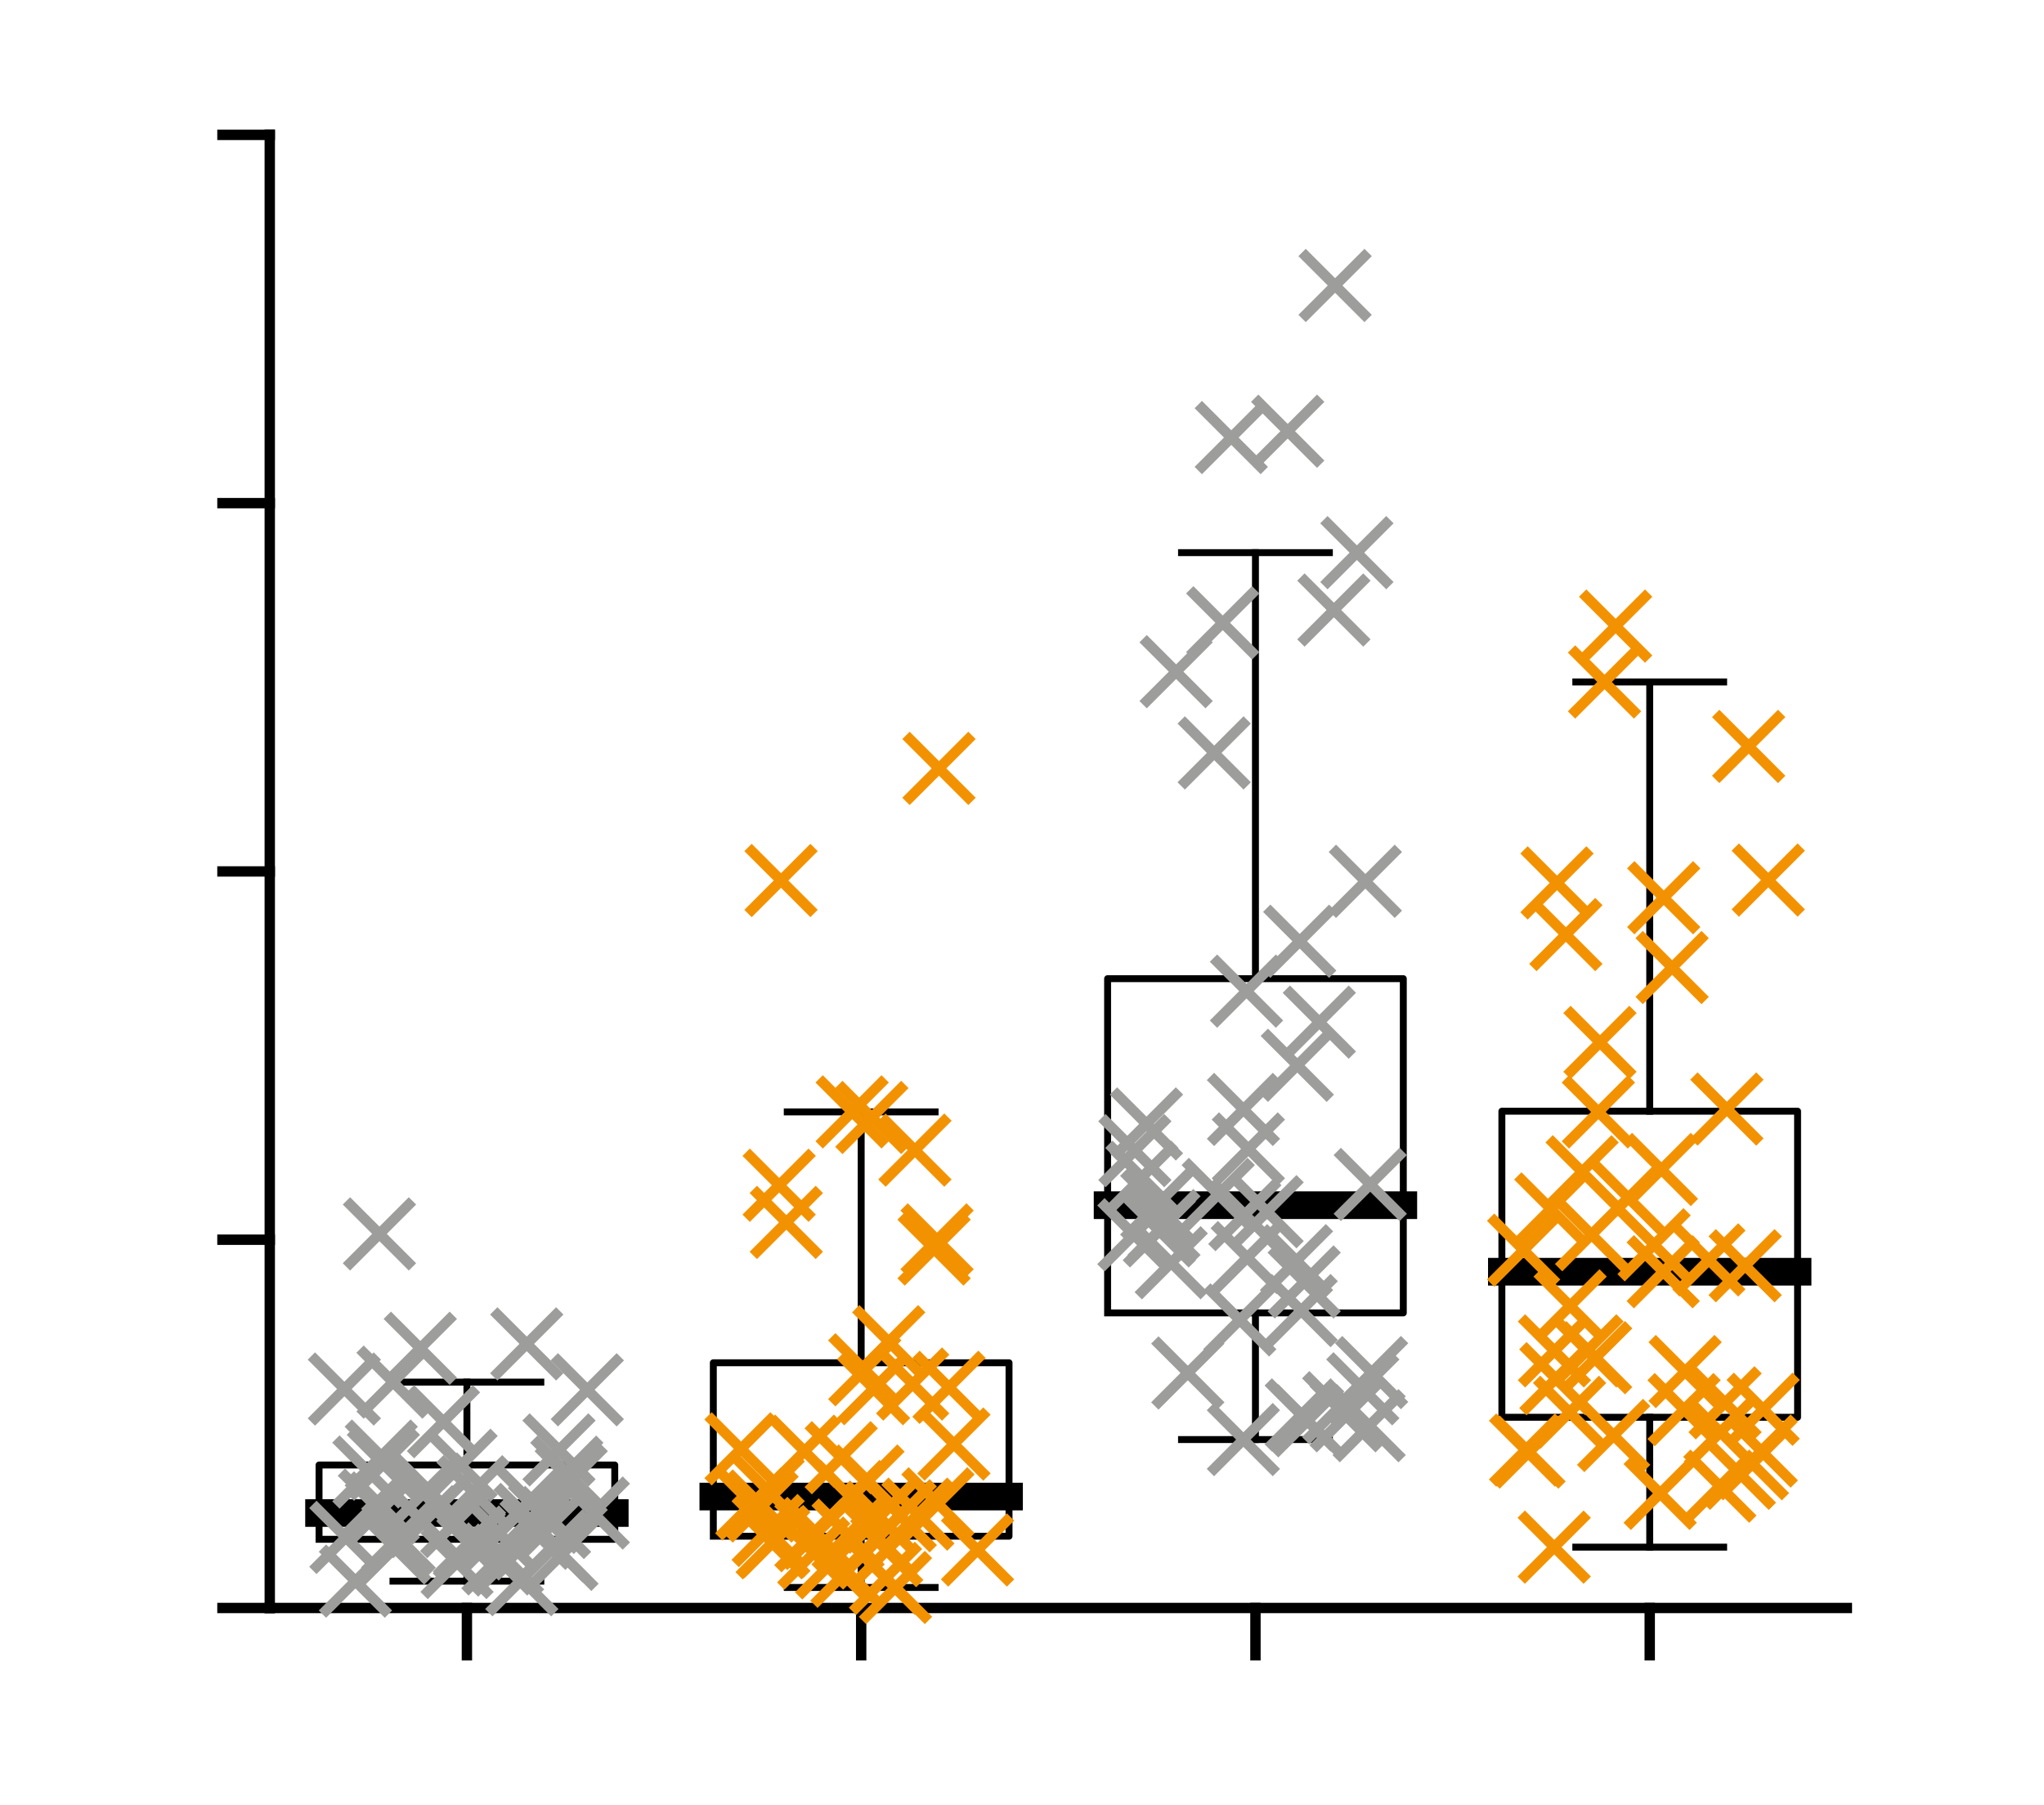 <?xml version="1.0"?>
<!DOCTYPE svg PUBLIC '-//W3C//DTD SVG 1.0//EN'
          'http://www.w3.org/TR/2001/REC-SVG-20010904/DTD/svg10.dtd'>
<svg xmlns:xlink="http://www.w3.org/1999/xlink" style="fill-opacity:1; color-rendering:auto; color-interpolation:auto; text-rendering:auto; stroke:black; stroke-linecap:square; stroke-miterlimit:10; shape-rendering:auto; stroke-opacity:1; fill:black; stroke-dasharray:none; font-weight:normal; stroke-width:1; font-family:'Dialog'; font-style:normal; stroke-linejoin:miter; font-size:12px; stroke-dashoffset:0; image-rendering:auto;" width="197" height="174" xmlns="http://www.w3.org/2000/svg"
><rect width="100%" height="100%" fill="#333333" stroke="none"/><!--Generated by the Batik Graphics2D SVG Generator--><defs id="genericDefs"
  /><g
  ><defs id="defs1"
    ><clipPath clipPathUnits="userSpaceOnUse" id="clipPath1"
      ><path d="M0 0 L197 0 L197 174 L0 174 L0 0 Z"
      /></clipPath
    ></defs
    ><g style="fill:white; stroke:white;"
    ><rect x="0" y="0" width="197" style="clip-path:url(#clipPath1); stroke:none;" height="174"
    /></g
    ><g style="fill:white; text-rendering:optimizeSpeed; color-rendering:optimizeSpeed; image-rendering:optimizeSpeed; shape-rendering:crispEdges; stroke:white; color-interpolation:sRGB;"
    ><rect x="0" width="197" height="174" y="0" style="stroke:none;"
      /><path style="stroke:none;" d="M26 155 L178 155 L178 13 L26 13 Z"
    /></g
    ><g style="text-rendering:geometricPrecision; color-interpolation:linearRGB; color-rendering:optimizeQuality; image-rendering:optimizeQuality; stroke-linejoin:round;"
    ><line y2="155" style="fill:none;" x1="26" x2="178" y1="155"
      /><line y2="159.56" style="fill:none;" x1="45" x2="45" y1="155"
      /><line y2="159.56" style="fill:none;" x1="83" x2="83" y1="155"
      /><line y2="159.56" style="fill:none;" x1="121" x2="121" y1="155"
      /><line y2="159.56" style="fill:none;" x1="159" x2="159" y1="155"
      /><line y2="13" style="fill:none;" x1="26" x2="26" y1="155"
      /><line y2="155" style="fill:none;" x1="26" x2="21.44" y1="155"
      /><line y2="119.5" style="fill:none;" x1="26" x2="21.44" y1="119.5"
      /><line y2="84" style="fill:none;" x1="26" x2="21.44" y1="84"
      /><line y2="48.5" style="fill:none;" x1="26" x2="21.44" y1="48.5"
      /><line y2="13" style="fill:none;" x1="26" x2="21.44" y1="13"
      /><line x1="45" x2="45" y1="141.217" style="stroke-linecap:butt; fill:none; stroke-width:0.667;" y2="133.229"
      /><line x1="45" x2="45" y1="152.41" style="stroke-linecap:butt; fill:none; stroke-width:0.667;" y2="148.38"
      /><line x1="37.875" x2="52.125" y1="133.229" style="stroke-linecap:butt; fill:none; stroke-width:0.667;" y2="133.229"
      /><line x1="37.875" x2="52.125" y1="152.41" style="stroke-linecap:butt; fill:none; stroke-width:0.667;" y2="152.41"
      /><path d="M30.75 148.38 L30.75 141.217 L59.25 141.217 L59.25 148.38 L30.75 148.38" style="fill:none; stroke-width:0.667; fill-rule:evenodd; stroke-linecap:butt;"
      /><line x1="30.75" x2="59.25" y1="145.846" style="stroke-linecap:butt; fill:none; stroke-width:2.667;" y2="145.846"
      /><line x1="83" x2="83" y1="131.361" style="stroke-linecap:butt; fill:none; stroke-width:0.667;" y2="107.179"
      /><line x1="83" x2="83" y1="153.02" style="stroke-linecap:butt; fill:none; stroke-width:0.667;" y2="148.081"
      /><line x1="75.875" x2="90.125" y1="107.179" style="stroke-linecap:butt; fill:none; stroke-width:0.667;" y2="107.179"
      /><line x1="75.875" x2="90.125" y1="153.02" style="stroke-linecap:butt; fill:none; stroke-width:0.667;" y2="153.02"
      /><path d="M68.75 148.081 L68.75 131.361 L97.25 131.361 L97.25 148.081 L68.75 148.081" style="fill:none; stroke-width:0.667; fill-rule:evenodd; stroke-linecap:butt;"
      /><line x1="68.75" x2="97.25" y1="144.26" style="stroke-linecap:butt; fill:none; stroke-width:2.667;" y2="144.26"
      /><line x1="121" x2="121" y1="94.337" style="stroke-linecap:butt; fill:none; stroke-width:0.667;" y2="53.273"
      /><line x1="121" x2="121" y1="138.764" style="stroke-linecap:butt; fill:none; stroke-width:0.667;" y2="126.556"
      /><line x1="113.875" x2="128.125" y1="53.273" style="stroke-linecap:butt; fill:none; stroke-width:0.667;" y2="53.273"
      /><line x1="113.875" x2="128.125" y1="138.764" style="stroke-linecap:butt; fill:none; stroke-width:0.667;" y2="138.764"
      /><path d="M106.75 126.556 L106.75 94.337 L135.25 94.337 L135.25 126.556 L106.75 126.556" style="fill:none; stroke-width:0.667; fill-rule:evenodd; stroke-linecap:butt;"
      /><line x1="106.75" x2="135.25" y1="116.171" style="stroke-linecap:butt; fill:none; stroke-width:2.667;" y2="116.171"
      /><line x1="159" x2="159" y1="107.111" style="stroke-linecap:butt; fill:none; stroke-width:0.667;" y2="65.737"
      /><line x1="159" x2="159" y1="149.135" style="stroke-linecap:butt; fill:none; stroke-width:0.667;" y2="136.616"
      /><line x1="151.875" x2="166.125" y1="65.737" style="stroke-linecap:butt; fill:none; stroke-width:0.667;" y2="65.737"
      /><line x1="151.875" x2="166.125" y1="149.135" style="stroke-linecap:butt; fill:none; stroke-width:0.667;" y2="149.135"
      /><path d="M144.75 136.616 L144.75 107.111 L173.25 107.111 L173.25 136.616 L144.75 136.616" style="fill:none; stroke-width:0.667; fill-rule:evenodd; stroke-linecap:butt;"
      /><line x1="144.75" x2="173.25" y1="122.587" style="stroke-linecap:butt; fill:none; stroke-width:2.667;" y2="122.587"
    /></g
    ><g transform="translate(44.053,150.616)" style="stroke-linecap:butt; fill:rgb(157,157,156); text-rendering:geometricPrecision; color-rendering:optimizeQuality; image-rendering:optimizeQuality; color-interpolation:linearRGB; stroke:rgb(157,157,156);"
    ><path style="fill:none;" d="M-2.828 -2.828 L2.828 2.828 M-2.828 2.828 L2.828 -2.828"
      /><path d="M-2.828 -2.828 L2.828 2.828 M-2.828 2.828 L2.828 -2.828" style="fill:none;" transform="translate(-2.833,-7.08)"
      /><path d="M-2.828 -2.828 L2.828 2.828 M-2.828 2.828 L2.828 -2.828" style="fill:none;" transform="translate(-3.544,-20.651)"
      /><path d="M-2.828 -2.828 L2.828 2.828 M-2.828 2.828 L2.828 -2.828" style="fill:none;" transform="translate(-0.043,-3.944)"
      /><path d="M-2.828 -2.828 L2.828 2.828 M-2.828 2.828 L2.828 -2.828" style="fill:none;" transform="translate(-5.577,-2.323)"
      /><path d="M-2.828 -2.828 L2.828 2.828 M-2.828 2.828 L2.828 -2.828" style="fill:none;" transform="translate(-10.718,-2.421)"
      /><path d="M-2.828 -2.828 L2.828 2.828 M-2.828 2.828 L2.828 -2.828" style="fill:none;" transform="translate(4.861,-0.237)"
      /><path d="M-2.828 -2.828 L2.828 2.828 M-2.828 2.828 L2.828 -2.828" style="fill:none;" transform="translate(-7.481,-31.677)"
      /><path d="M-2.828 -2.828 L2.828 2.828 M-2.828 2.828 L2.828 -2.828" style="fill:none;" transform="translate(8.423,-4.345)"
      /><path d="M-2.828 -2.828 L2.828 2.828 M-2.828 2.828 L2.828 -2.828" style="fill:none;" transform="translate(-1.311,-13.572)"
      /><path d="M-2.828 -2.828 L2.828 2.828 M-2.828 2.828 L2.828 -2.828" style="fill:none;" transform="translate(-3.317,-3.937)"
      /><path d="M-2.828 -2.828 L2.828 2.828 M-2.828 2.828 L2.828 -2.828" style="fill:none;" transform="translate(7.024,-5.986)"
      /><path d="M-2.828 -2.828 L2.828 2.828 M-2.828 2.828 L2.828 -2.828" style="fill:none;" transform="translate(7.032,-4.161)"
      /><path d="M-2.828 -2.828 L2.828 2.828 M-2.828 2.828 L2.828 -2.828" style="fill:none;" transform="translate(-7.106,-5.264)"
      /><path d="M-2.828 -2.828 L2.828 2.828 M-2.828 2.828 L2.828 -2.828" style="fill:none;" transform="translate(-8.5,-8.724)"
      /><path d="M-2.828 -2.828 L2.828 2.828 M-2.828 2.828 L2.828 -2.828" style="fill:none;" transform="translate(-7.104,-9.477)"
      /><path d="M-2.828 -2.828 L2.828 2.828 M-2.828 2.828 L2.828 -2.828" style="fill:none;" transform="translate(4.094,-2.796)"
      /><path d="M-2.828 -2.828 L2.828 2.828 M-2.828 2.828 L2.828 -2.828" style="fill:none;" transform="translate(9.392,-3.859)"
      /><path d="M-2.828 -2.828 L2.828 2.828 M-2.828 2.828 L2.828 -2.828" style="fill:none;" transform="translate(1.196,-1.974)"
      /><path d="M-2.828 -2.828 L2.828 2.828 M-2.828 2.828 L2.828 -2.828" style="fill:none;" transform="translate(-7.309,-10.259)"
      /><path d="M-2.828 -2.828 L2.828 2.828 M-2.828 2.828 L2.828 -2.828" style="fill:none;" transform="translate(6.24,1.654)"
      /><path d="M-2.828 -2.828 L2.828 2.828 M-2.828 2.828 L2.828 -2.828" style="fill:none;" transform="translate(11.001,-7.9)"
      /><path d="M-2.828 -2.828 L2.828 2.828 M-2.828 2.828 L2.828 -2.828" style="fill:none;" transform="translate(-6.005,-1.396)"
      /><path d="M-2.828 -2.828 L2.828 2.828 M-2.828 2.828 L2.828 -2.828" style="fill:none;" transform="translate(10.11,-0.787)"
      /><path d="M-2.828 -2.828 L2.828 2.828 M-2.828 2.828 L2.828 -2.828" style="fill:none;" transform="translate(-6.171,-17.387)"
      /><path d="M-2.828 -2.828 L2.828 2.828 M-2.828 2.828 L2.828 -2.828" style="fill:none;" transform="translate(9.262,-1.613)"
      /><path d="M-2.828 -2.828 L2.828 2.828 M-2.828 2.828 L2.828 -2.828" style="fill:none;" transform="translate(9.822,-10.853)"
      /><path d="M-2.828 -2.828 L2.828 2.828 M-2.828 2.828 L2.828 -2.828" style="fill:none;" transform="translate(1.524,-6.823)"
      /><path d="M-2.828 -2.828 L2.828 2.828 M-2.828 2.828 L2.828 -2.828" style="fill:none;" transform="translate(0.388,-9.373)"
      /><path d="M-2.828 -2.828 L2.828 2.828 M-2.828 2.828 L2.828 -2.828" style="fill:none;" transform="translate(10.577,-8.71)"
      /><path d="M-2.828 -2.828 L2.828 2.828 M-2.828 2.828 L2.828 -2.828" style="fill:none;" transform="translate(-9.796,1.794)"
      /><path d="M-2.828 -2.828 L2.828 2.828 M-2.828 2.828 L2.828 -2.828" style="fill:none;" transform="translate(1.181,-1.789)"
      /><path d="M-2.828 -2.828 L2.828 2.828 M-2.828 2.828 L2.828 -2.828" style="fill:none;" transform="translate(3.931,-0.346)"
      /><path d="M-2.828 -2.828 L2.828 2.828 M-2.828 2.828 L2.828 -2.828" style="fill:none;" transform="translate(6.716,-21.073)"
      /><path d="M-2.828 -2.828 L2.828 2.828 M-2.828 2.828 L2.828 -2.828" style="fill:none;" transform="translate(-5.722,-2.356)"
      /><path d="M-2.828 -2.828 L2.828 2.828 M-2.828 2.828 L2.828 -2.828" style="fill:none;" transform="translate(-10.863,-16.725)"
      /><path d="M-2.828 -2.828 L2.828 2.828 M-2.828 2.828 L2.828 -2.828" style="fill:none;" transform="translate(-7.97,-5.535)"
      /><path d="M-2.828 -2.828 L2.828 2.828 M-2.828 2.828 L2.828 -2.828" style="fill:none;" transform="translate(7.604,-2.813)"
      /><path d="M-2.828 -2.828 L2.828 2.828 M-2.828 2.828 L2.828 -2.828" style="fill:none;" transform="translate(12.55,-16.649)"
      /><path d="M-2.828 -2.828 L2.828 2.828 M-2.828 2.828 L2.828 -2.828" style="fill:none;" transform="translate(-1.849,-5.241)"
      /><path d="M-2.828 -2.828 L2.828 2.828 M-2.828 2.828 L2.828 -2.828" style="fill:none;" transform="translate(13.135,-4.769)"
      /><path d="M-2.828 -2.828 L2.828 2.828 M-2.828 2.828 L2.828 -2.828" style="fill:none; stroke:rgb(243,146,0);" transform="translate(34.659,-2.802)"
      /><path d="M-2.828 -2.828 L2.828 2.828 M-2.828 2.828 L2.828 -2.828" style="fill:none; stroke:rgb(243,146,0);" transform="translate(29.985,-6.908)"
      /><path d="M-2.828 -2.828 L2.828 2.828 M-2.828 2.828 L2.828 -2.828" style="fill:none; stroke:rgb(243,146,0);" transform="translate(36.1,0.035)"
      /><path d="M-2.828 -2.828 L2.828 2.828 M-2.828 2.828 L2.828 -2.828" style="fill:none; stroke:rgb(243,146,0);" transform="translate(40.494,-2.407)"
      /><path d="M-2.828 -2.828 L2.828 2.828 M-2.828 2.828 L2.828 -2.828" style="fill:none; stroke:rgb(243,146,0);" transform="translate(42.253,2.404)"
      /><path d="M-2.828 -2.828 L2.828 2.828 M-2.828 2.828 L2.828 -2.828" style="fill:none; stroke:rgb(243,146,0);" transform="translate(39.975,-42.901)"
      /><path d="M-2.828 -2.828 L2.828 2.828 M-2.828 2.828 L2.828 -2.828" style="fill:none; stroke:rgb(243,146,0);" transform="translate(34.377,-0.914)"
      /><path d="M-2.828 -2.828 L2.828 2.828 M-2.828 2.828 L2.828 -2.828" style="fill:none; stroke:rgb(243,146,0);" transform="translate(30.532,-2.025)"
      /><path d="M-2.828 -2.828 L2.828 2.828 M-2.828 2.828 L2.828 -2.828" style="fill:none; stroke:rgb(243,146,0);" transform="translate(30.366,-1.902)"
      /><path d="M-2.828 -2.828 L2.828 2.828 M-2.828 2.828 L2.828 -2.828" style="fill:none; stroke:rgb(243,146,0);" transform="translate(29.98,-3.085)"
      /><path d="M-2.828 -2.828 L2.828 2.828 M-2.828 2.828 L2.828 -2.828" style="fill:none; stroke:rgb(243,146,0);" transform="translate(44.129,-39.751)"
      /><path d="M-2.828 -2.828 L2.828 2.828 M-2.828 2.828 L2.828 -2.828" style="fill:none; stroke:rgb(243,146,0);" transform="translate(38.079,-43.437)"
      /><path d="M-2.828 -2.828 L2.828 2.828 M-2.828 2.828 L2.828 -2.828" style="fill:none; stroke:rgb(243,146,0);" transform="translate(29.395,-5.446)"
      /><path d="M-2.828 -2.828 L2.828 2.828 M-2.828 2.828 L2.828 -2.828" style="fill:none; stroke:rgb(243,146,0);" transform="translate(43.909,-17.203)"
      /><path d="M-2.828 -2.828 L2.828 2.828 M-2.828 2.828 L2.828 -2.828" style="fill:none; stroke:rgb(243,146,0);" transform="translate(31.043,-36.366)"
      /><path d="M-2.828 -2.828 L2.828 2.828 M-2.828 2.828 L2.828 -2.828" style="fill:none; stroke:rgb(243,146,0);" transform="translate(46.447,-76.548)"
      /><path d="M-2.828 -2.828 L2.828 2.828 M-2.828 2.828 L2.828 -2.828" style="fill:none; stroke:rgb(243,146,0);" transform="translate(39.292,-18.579)"
      /><path d="M-2.828 -2.828 L2.828 2.828 M-2.828 2.828 L2.828 -2.828" style="fill:none; stroke:rgb(243,146,0);" transform="translate(40.143,-16.755)"
      /><path d="M-2.828 -2.828 L2.828 2.828 M-2.828 2.828 L2.828 -2.828" style="fill:none; stroke:rgb(243,146,0);" transform="translate(31.731,-32.784)"
      /><path d="M-2.828 -2.828 L2.828 2.828 M-2.828 2.828 L2.828 -2.828" style="fill:none; stroke:rgb(243,146,0);" transform="translate(45.976,-30.222)"
      /><path d="M-2.828 -2.828 L2.828 2.828 M-2.828 2.828 L2.828 -2.828" style="fill:none; stroke:rgb(243,146,0);" transform="translate(39.601,-7.857)"
      /><path d="M-2.828 -2.828 L2.828 2.828 M-2.828 2.828 L2.828 -2.828" style="fill:none; stroke:rgb(243,146,0);" transform="translate(40.701,-4.373)"
      /><path d="M-2.828 -2.828 L2.828 2.828 M-2.828 2.828 L2.828 -2.828" style="fill:none; stroke:rgb(243,146,0);" transform="translate(37.021,-10.104)"
      /><path d="M-2.828 -2.828 L2.828 2.828 M-2.828 2.828 L2.828 -2.828" style="fill:none; stroke:rgb(243,146,0);" transform="translate(44.41,-4.664)"
      /><path d="M-2.828 -2.828 L2.828 2.828 M-2.828 2.828 L2.828 -2.828" style="fill:none; stroke:rgb(243,146,0);" transform="translate(28.403,-5.654)"
      /><path d="M-2.828 -2.828 L2.828 2.828 M-2.828 2.828 L2.828 -2.828" style="fill:none; stroke:rgb(243,146,0);" transform="translate(41.29,1.527)"
      /><path d="M-2.828 -2.828 L2.828 2.828 M-2.828 2.828 L2.828 -2.828" style="fill:none; stroke:rgb(243,146,0);" transform="translate(47.888,-11.419)"
      /><path d="M-2.828 -2.828 L2.828 2.828 M-2.828 2.828 L2.828 -2.828" style="fill:none; stroke:rgb(243,146,0);" transform="translate(37.682,-2.652)"
      /><path d="M-2.828 -2.828 L2.828 2.828 M-2.828 2.828 L2.828 -2.828" style="fill:none; stroke:rgb(243,146,0);" transform="translate(42.716,-4.507)"
      /><path d="M-2.828 -2.828 L2.828 2.828 M-2.828 2.828 L2.828 -2.828" style="fill:none; stroke:rgb(243,146,0);" transform="translate(34.093,-2.578)"
      /><path d="M-2.828 -2.828 L2.828 2.828 M-2.828 2.828 L2.828 -2.828" style="fill:none; stroke:rgb(243,146,0);" transform="translate(41.601,-21.284)"
      /><path d="M-2.828 -2.828 L2.828 2.828 M-2.828 2.828 L2.828 -2.828" style="fill:none; stroke:rgb(243,146,0);" transform="translate(33.486,-10.729)"
      /><path d="M-2.828 -2.828 L2.828 2.828 M-2.828 2.828 L2.828 -2.828" style="fill:none; stroke:rgb(243,146,0);" transform="translate(46.346,-5.658)"
      /><path d="M-2.828 -2.828 L2.828 2.828 M-2.828 2.828 L2.828 -2.828" style="fill:none; stroke:rgb(243,146,0);" transform="translate(46.262,-31.097)"
      /><path d="M-2.828 -2.828 L2.828 2.828 M-2.828 2.828 L2.828 -2.828" style="fill:none; stroke:rgb(243,146,0);" transform="translate(50.163,-1.208)"
      /><path d="M-2.828 -2.828 L2.828 2.828 M-2.828 2.828 L2.828 -2.828" style="fill:none; stroke:rgb(243,146,0);" transform="translate(37.572,0.845)"
      /><path d="M-2.828 -2.828 L2.828 2.828 M-2.828 2.828 L2.828 -2.828" style="fill:none; stroke:rgb(243,146,0);" transform="translate(37.882,-6.356)"
      /><path d="M-2.828 -2.828 L2.828 2.828 M-2.828 2.828 L2.828 -2.828" style="fill:none; stroke:rgb(243,146,0);" transform="translate(41.412,-1.148)"
      /><path d="M-2.828 -2.828 L2.828 2.828 M-2.828 2.828 L2.828 -2.828" style="fill:none; stroke:rgb(243,146,0);" transform="translate(47.41,-16.886)"
      /><path d="M-2.828 -2.828 L2.828 2.828 M-2.828 2.828 L2.828 -2.828" style="fill:none; stroke:rgb(243,146,0);" transform="translate(27.367,-10.957)"
      /><path d="M-2.828 -2.828 L2.828 2.828 M-2.828 2.828 L2.828 -2.828" style="fill:none; stroke:rgb(243,146,0);" transform="translate(31.223,-65.742)"
      /><path d="M-2.828 -2.828 L2.828 2.828 M-2.828 2.828 L2.828 -2.828" style="fill:none;" transform="translate(87.904,-13.187)"
      /><path d="M-2.828 -2.828 L2.828 2.828 M-2.828 2.828 L2.828 -2.828" style="fill:none;" transform="translate(88.011,-36.443)"
      /><path d="M-2.828 -2.828 L2.828 2.828 M-2.828 2.828 L2.828 -2.828" style="fill:none;" transform="translate(75.786,-11.851)"
      /><path d="M-2.828 -2.828 L2.828 2.828 M-2.828 2.828 L2.828 -2.828" style="fill:none;" transform="translate(84.624,-123.097)"
      /><path d="M-2.828 -2.828 L2.828 2.828 M-2.828 2.828 L2.828 -2.828" style="fill:none;" transform="translate(87.54,-65.664)"
      /><path d="M-2.828 -2.828 L2.828 2.828 M-2.828 2.828 L2.828 -2.828" style="fill:none;" transform="translate(81.213,-59.887)"
      /><path d="M-2.828 -2.828 L2.828 2.828 M-2.828 2.828 L2.828 -2.828" style="fill:none;" transform="translate(73.793,-90.581)"
      /><path d="M-2.828 -2.828 L2.828 2.828 M-2.828 2.828 L2.828 -2.828" style="fill:none;" transform="translate(74.618,-108.439)"
      /><path d="M-2.828 -2.828 L2.828 2.828 M-2.828 2.828 L2.828 -2.828" style="fill:none;" transform="translate(75.436,-23.384)"
      /><path d="M-2.828 -2.828 L2.828 2.828 M-2.828 2.828 L2.828 -2.828" style="fill:none;" transform="translate(81.359,-14.229)"
      /><path d="M-2.828 -2.828 L2.828 2.828 M-2.828 2.828 L2.828 -2.828" style="fill:none;" transform="translate(76.084,-55.076)"
      /><path d="M-2.828 -2.828 L2.828 2.828 M-2.828 2.828 L2.828 -2.828" style="fill:none;" transform="translate(88.142,-18.308)"
      /><path d="M-2.828 -2.828 L2.828 2.828 M-2.828 2.828 L2.828 -2.828" style="fill:none;" transform="translate(73.358,-35.48)"
      /><path d="M-2.828 -2.828 L2.828 2.828 M-2.828 2.828 L2.828 -2.828" style="fill:none;" transform="translate(72.971,-78.039)"
      /><path d="M-2.828 -2.828 L2.828 2.828 M-2.828 2.828 L2.828 -2.828" style="fill:none;" transform="translate(86.725,-97.342)"
      /><path d="M-2.828 -2.828 L2.828 2.828 M-2.828 2.828 L2.828 -2.828" style="fill:none;" transform="translate(78.069,-33.815)"
      /><path d="M-2.828 -2.828 L2.828 2.828 M-2.828 2.828 L2.828 -2.828" style="fill:none;" transform="translate(83.104,-52.086)"
      /><path d="M-2.828 -2.828 L2.828 2.828 M-2.828 2.828 L2.828 -2.828" style="fill:none;" transform="translate(67.681,-31.966)"
      /><path d="M-2.828 -2.828 L2.828 2.828 M-2.828 2.828 L2.828 -2.828" style="fill:none;" transform="translate(75.792,-43.673)"
      /><path d="M-2.828 -2.828 L2.828 2.828 M-2.828 2.828 L2.828 -2.828" style="fill:none;" transform="translate(66.443,-42.277)"
      /><path d="M-2.828 -2.828 L2.828 2.828 M-2.828 2.828 L2.828 -2.828" style="fill:none;" transform="translate(80.981,-47.928)"
      /><path d="M-2.828 -2.828 L2.828 2.828 M-2.828 2.828 L2.828 -2.828" style="fill:none;" transform="translate(81.977,-13.659)"
      /><path d="M-2.828 -2.828 L2.828 2.828 M-2.828 2.828 L2.828 -2.828" style="fill:none;" transform="translate(87.295,-16.745)"
      /><path d="M-2.828 -2.828 L2.828 2.828 M-2.828 2.828 L2.828 -2.828" style="fill:none;" transform="translate(80.901,-29.093)"
      /><path d="M-2.828 -2.828 L2.828 2.828 M-2.828 2.828 L2.828 -2.828" style="fill:none;" transform="translate(81.642,-27.047)"
      /><path d="M-2.828 -2.828 L2.828 2.828 M-2.828 2.828 L2.828 -2.828" style="fill:none;" transform="translate(85.684,-14.142)"
      /><path d="M-2.828 -2.828 L2.828 2.828 M-2.828 2.828 L2.828 -2.828" style="fill:none;" transform="translate(76.154,-29.393)"
      /><path d="M-2.828 -2.828 L2.828 2.828 M-2.828 2.828 L2.828 -2.828" style="fill:none;" transform="translate(75.921,-33.535)"
      /><path d="M-2.828 -2.828 L2.828 2.828 M-2.828 2.828 L2.828 -2.828" style="fill:none;" transform="translate(84.508,-91.813)"
      /><path d="M-2.828 -2.828 L2.828 2.828 M-2.828 2.828 L2.828 -2.828" style="fill:none;" transform="translate(84.969,-14.923)"
      /><path d="M-2.828 -2.828 L2.828 2.828 M-2.828 2.828 L2.828 -2.828" style="fill:none;" transform="translate(69.301,-85.871)"
      /><path d="M-2.828 -2.828 L2.828 2.828 M-2.828 2.828 L2.828 -2.828" style="fill:none;" transform="translate(65.231,-31.589)"
      /><path d="M-2.828 -2.828 L2.828 2.828 M-2.828 2.828 L2.828 -2.828" style="fill:none;" transform="translate(66,-37.136)"
      /><path d="M-2.828 -2.828 L2.828 2.828 M-2.828 2.828 L2.828 -2.828" style="fill:none;" transform="translate(68.127,-32.475)"
      /><path d="M-2.828 -2.828 L2.828 2.828 M-2.828 2.828 L2.828 -2.828" style="fill:none;" transform="translate(68.831,-28.894)"
      /><path d="M-2.828 -2.828 L2.828 2.828 M-2.828 2.828 L2.828 -2.828" style="fill:none;" transform="translate(80.055,-109.049)"
      /><path d="M-2.828 -2.828 L2.828 2.828 M-2.828 2.828 L2.828 -2.828" style="fill:none;" transform="translate(65.326,-39.7)"
      /><path d="M-2.828 -2.828 L2.828 2.828 M-2.828 2.828 L2.828 -2.828" style="fill:none;" transform="translate(76.263,-39.865)"
      /><path d="M-2.828 -2.828 L2.828 2.828 M-2.828 2.828 L2.828 -2.828" style="fill:none;" transform="translate(81.354,-24.284)"
      /><path d="M-2.828 -2.828 L2.828 2.828 M-2.828 2.828 L2.828 -2.828" style="fill:none;" transform="translate(67.432,-34.444)"
      /><path d="M-2.828 -2.828 L2.828 2.828 M-2.828 2.828 L2.828 -2.828" style="fill:none;" transform="translate(70.428,-18.27)"
      /><path d="M-2.828 -2.828 L2.828 2.828 M-2.828 2.828 L2.828 -2.828" style="fill:none; stroke:rgb(243,146,0);" transform="translate(109.737,-19.741)"
      /><path d="M-2.828 -2.828 L2.828 2.828 M-2.828 2.828 L2.828 -2.828" style="fill:none; stroke:rgb(243,146,0);" transform="translate(106.864,-60.532)"
      /><path d="M-2.828 -2.828 L2.828 2.828 M-2.828 2.828 L2.828 -2.828" style="fill:none; stroke:rgb(243,146,0);" transform="translate(110.592,-84.879)"
      /><path d="M-2.828 -2.828 L2.828 2.828 M-2.828 2.828 L2.828 -2.828" style="fill:none; stroke:rgb(243,146,0);" transform="translate(122.384,-43.712)"
      /><path d="M-2.828 -2.828 L2.828 2.828 M-2.828 2.828 L2.828 -2.828" style="fill:none; stroke:rgb(243,146,0);" transform="translate(109.998,-43.435)"
      /><path d="M-2.828 -2.828 L2.828 2.828 M-2.828 2.828 L2.828 -2.828" style="fill:none; stroke:rgb(243,146,0);" transform="translate(121.755,-12.57)"
      /><path d="M-2.828 -2.828 L2.828 2.828 M-2.828 2.828 L2.828 -2.828" style="fill:none; stroke:rgb(243,146,0);" transform="translate(116.25,-28.029)"
      /><path d="M-2.828 -2.828 L2.828 2.828 M-2.828 2.828 L2.828 -2.828" style="fill:none; stroke:rgb(243,146,0);" transform="translate(116.298,-64.081)"
      /><path d="M-2.828 -2.828 L2.828 2.828 M-2.828 2.828 L2.828 -2.828" style="fill:none; stroke:rgb(243,146,0);" transform="translate(120.644,-29.169)"
      /><path d="M-2.828 -2.828 L2.828 2.828 M-2.828 2.828 L2.828 -2.828" style="fill:none; stroke:rgb(243,146,0);" transform="translate(121.705,-7.357)"
      /><path d="M-2.828 -2.828 L2.828 2.828 M-2.828 2.828 L2.828 -2.828" style="fill:none; stroke:rgb(243,146,0);" transform="translate(124.848,-9.522)"
      /><path d="M-2.828 -2.828 L2.828 2.828 M-2.828 2.828 L2.828 -2.828" style="fill:none; stroke:rgb(243,146,0);" transform="translate(106.01,-65.51)"
      /><path d="M-2.828 -2.828 L2.828 2.828 M-2.828 2.828 L2.828 -2.828" style="fill:none; stroke:rgb(243,146,0);" transform="translate(122.211,-15.393)"
      /><path d="M-2.828 -2.828 L2.828 2.828 M-2.828 2.828 L2.828 -2.828" style="fill:none; stroke:rgb(243,146,0);" transform="translate(107.275,-24.734)"
      /><path d="M-2.828 -2.828 L2.828 2.828 M-2.828 2.828 L2.828 -2.828" style="fill:none; stroke:rgb(243,146,0);" transform="translate(103.313,-10.646)"
      /><path d="M-2.828 -2.828 L2.828 2.828 M-2.828 2.828 L2.828 -2.828" style="fill:none; stroke:rgb(243,146,0);" transform="translate(105.743,-1.481)"
      /><path d="M-2.828 -2.828 L2.828 2.828 M-2.828 2.828 L2.828 -2.828" style="fill:none; stroke:rgb(243,146,0);" transform="translate(105.9,-17.718)"
      /><path d="M-2.828 -2.828 L2.828 2.828 M-2.828 2.828 L2.828 -2.828" style="fill:none; stroke:rgb(243,146,0);" transform="translate(105.766,-20.4)"
      /><path d="M-2.828 -2.828 L2.828 2.828 M-2.828 2.828 L2.828 -2.828" style="fill:none; stroke:rgb(243,146,0);" transform="translate(125.698,-10.744)"
      /><path d="M-2.828 -2.828 L2.828 2.828 M-2.828 2.828 L2.828 -2.828" style="fill:none; stroke:rgb(243,146,0);" transform="translate(109.346,-31.605)"
      /><path d="M-2.828 -2.828 L2.828 2.828 M-2.828 2.828 L2.828 -2.828" style="fill:none; stroke:rgb(243,146,0);" transform="translate(125.881,-14.77)"
      /><path d="M-2.828 -2.828 L2.828 2.828 M-2.828 2.828 L2.828 -2.828" style="fill:none; stroke:rgb(243,146,0);" transform="translate(118.359,-18.407)"
      /><path d="M-2.828 -2.828 L2.828 2.828 M-2.828 2.828 L2.828 -2.828" style="fill:none; stroke:rgb(243,146,0);" transform="translate(124.148,-28.608)"
      /><path d="M-2.828 -2.828 L2.828 2.828 M-2.828 2.828 L2.828 -2.828" style="fill:none; stroke:rgb(243,146,0);" transform="translate(111.664,-90.264)"
      /><path d="M-2.828 -2.828 L2.828 2.828 M-2.828 2.828 L2.828 -2.828" style="fill:none; stroke:rgb(243,146,0);" transform="translate(108.431,-37.66)"
      /><path d="M-2.828 -2.828 L2.828 2.828 M-2.828 2.828 L2.828 -2.828" style="fill:none; stroke:rgb(243,146,0);" transform="translate(107.224,-14.476)"
      /><path d="M-2.828 -2.828 L2.828 2.828 M-2.828 2.828 L2.828 -2.828" style="fill:none; stroke:rgb(243,146,0);" transform="translate(116.074,-37.885)"
      /><path d="M-2.828 -2.828 L2.828 2.828 M-2.828 2.828 L2.828 -2.828" style="fill:none; stroke:rgb(243,146,0);" transform="translate(108.898,-20.401)"
      /><path d="M-2.828 -2.828 L2.828 2.828 M-2.828 2.828 L2.828 -2.828" style="fill:none; stroke:rgb(243,146,0);" transform="translate(110.151,-50.134)"
      /><path d="M-2.828 -2.828 L2.828 2.828 M-2.828 2.828 L2.828 -2.828" style="fill:none; stroke:rgb(243,146,0);" transform="translate(102.981,-10.836)"
      /><path d="M-2.828 -2.828 L2.828 2.828 M-2.828 2.828 L2.828 -2.828" style="fill:none; stroke:rgb(243,146,0);" transform="translate(117.108,-57.351)"
      /><path d="M-2.828 -2.828 L2.828 2.828 M-2.828 2.828 L2.828 -2.828" style="fill:none; stroke:rgb(243,146,0);" transform="translate(126.372,-65.784)"
      /><path d="M-2.828 -2.828 L2.828 2.828 M-2.828 2.828 L2.828 -2.828" style="fill:none; stroke:rgb(243,146,0);" transform="translate(123.588,-8.599)"
      /><path d="M-2.828 -2.828 L2.828 2.828 M-2.828 2.828 L2.828 -2.828" style="fill:none; stroke:rgb(243,146,0);" transform="translate(102.793,-30.108)"
      /><path d="M-2.828 -2.828 L2.828 2.828 M-2.828 2.828 L2.828 -2.828" style="fill:none; stroke:rgb(243,146,0);" transform="translate(118.257,-14.739)"
      /><path d="M-2.828 -2.828 L2.828 2.828 M-2.828 2.828 L2.828 -2.828" style="fill:none; stroke:rgb(243,146,0);" transform="translate(111.471,-12.245)"
      /><path d="M-2.828 -2.828 L2.828 2.828 M-2.828 2.828 L2.828 -2.828" style="fill:none; stroke:rgb(243,146,0);" transform="translate(105.414,-34.083)"
      /><path d="M-2.828 -2.828 L2.828 2.828 M-2.828 2.828 L2.828 -2.828" style="fill:none; stroke:rgb(243,146,0);" transform="translate(115.955,-6.664)"
      /><path d="M-2.828 -2.828 L2.828 2.828 M-2.828 2.828 L2.828 -2.828" style="fill:none; stroke:rgb(243,146,0);" transform="translate(112.882,-35.151)"
      /><path d="M-2.828 -2.828 L2.828 2.828 M-2.828 2.828 L2.828 -2.828" style="fill:none; stroke:rgb(243,146,0);" transform="translate(115.369,-30.631)"
      /><path d="M-2.828 -2.828 L2.828 2.828 M-2.828 2.828 L2.828 -2.828" style="fill:none; stroke:rgb(243,146,0);" transform="translate(124.484,-78.664)"
    /></g
  ></g
></svg
>
